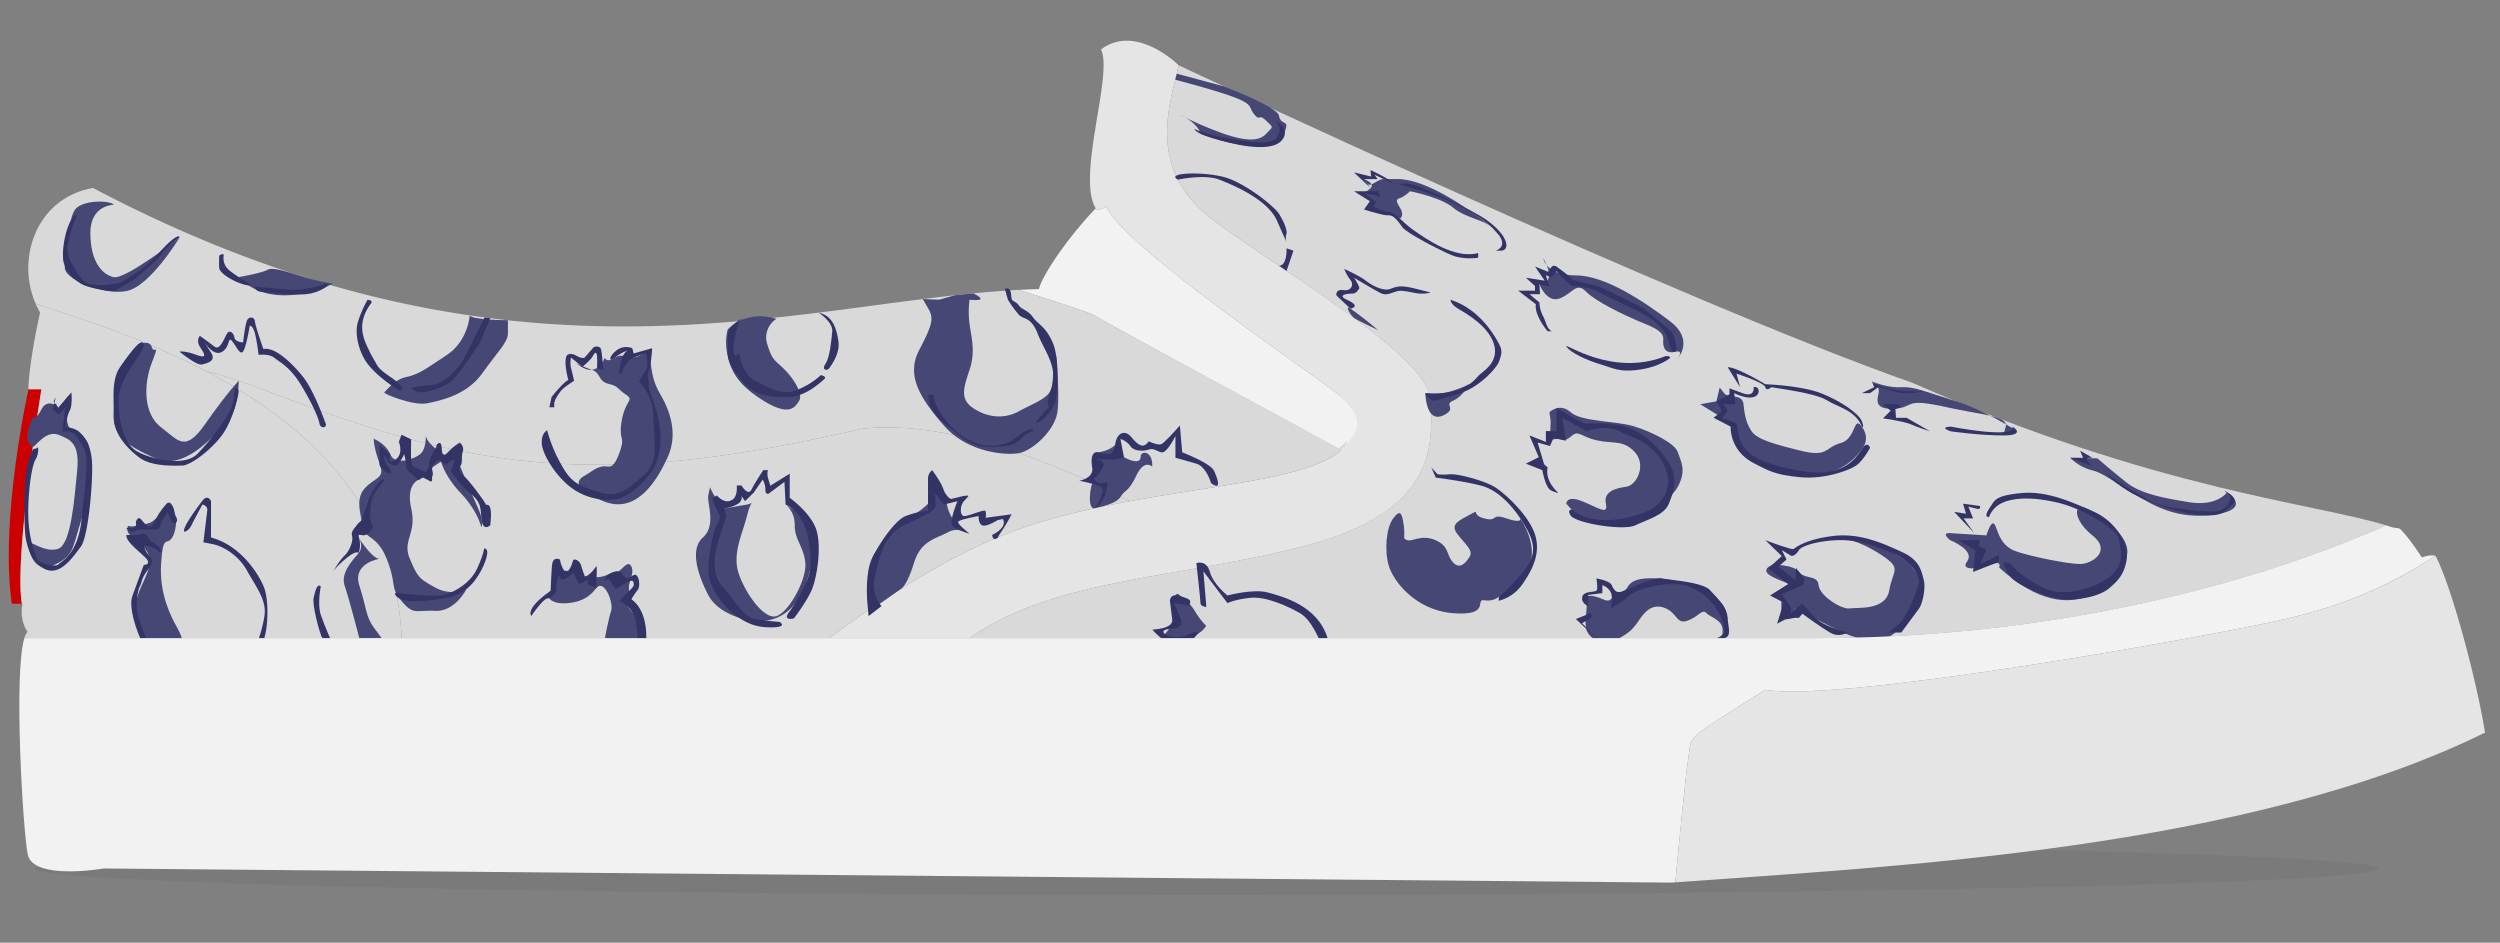 <svg id="blueberry" xmlns="http://www.w3.org/2000/svg" viewBox="0 0 1820.84 686.57"><rect x="0" y="0" width="1820.84" height="686.57" fill="#808080" stroke="none"/><defs><style>.cls-1{opacity:0.05;}.cls-2{fill:#c00;}.cls-3{fill:#d9d9d9;}.cls-4{fill:#f2f2f2;}.cls-5{fill:#e5e5e5;}.cls-6{fill:#474775;}.cls-7{fill:#336;}</style></defs><title>prod-3</title><ellipse class="cls-1" cx="878.52" cy="632.64" rx="853.88" ry="19.21"/><path class="cls-2" d="M8.62,439.71h7.32c-5.84-34,14.22-156.21,14.22-156.21H20.65c0,.42,0,.64,0,.64S-.38,378,8.62,439.71Z"/><path class="cls-3" d="M25.86,221a60.42,60.42,0,0,0,3.33,6.57C21.56,262,20.73,280,20.65,283.5h9.51S10.1,405.75,15.94,439.71h.4s-.09.4-.19,1.09c.06.31.12.62.19.91H16c-.42,3.7-.64,11.86,4.16,18.58-.93.72-1.74,2.27-2.43,4.5H292.55C285.3,298,95.42,244.91,25.86,221Z"/><path class="cls-3" d="M1393.34,279C1221.05,218.29,858.48,47.57,858.48,47.57c-5.79,27-25.07,75.22,25.71,113.14s157.5,99,158.15,131.79,3.85,80.36-93.22,105.43c-91.19,23.55-181.23,23.28-243,66.86H1322.3c223.71,0,376.07-65.58,404-77.15,4.6-1.9,8.4-3.57,11.57-5C1686.36,366.62,1570.12,356.79,1393.34,279Z"/><path class="cls-4" d="M979.34,329.46c17-16.82,11.89-28.6-4.5-42.1C962,276.43,818.62,180,805.76,150.43a13.46,13.46,0,0,1-8.83,2.48C774.37,177,758,203,756.76,210.57q-7.29.18-14.72.56c19.19,6,39.22,12.49,53.44,17.73C820.55,243.64,952.34,314,979.34,329.46Z"/><path class="cls-5" d="M1042.34,292.5c-.65-32.79-107.36-93.86-158.15-131.79s-31.5-86.14-25.71-113.14c0,0-30.86-30.86-56.57-11.57,9,18-18,92.57-3.86,115.71l-1.12,1.2a13.46,13.46,0,0,0,8.83-2.48C818.62,180,962,276.43,974.84,287.36c12.1,12.1,22,20.41,3.21,39.21-29.57,30.22-153.64,27-243.64,61.72-51.34,19.55-106.76,58.81-130.36,76.5h102.1c61.74-43.58,151.78-43.31,243-66.86C1046.19,372.86,1043,325.29,1042.34,292.5Z"/><path class="cls-3" d="M627.05,312.43c-190.93,44.36-283.5,30.46-435.86-28.93a391.22,391.22,0,0,0-41.47-13.35c69.72,36.54,138.52,95.5,142.83,194.64h311.5c23.6-17.69,79-57,130.36-76.5,27.53-10.62,58.24-17.69,88.47-23.25C777.69,341.71,693,304.35,627.05,312.43Z"/><path class="cls-3" d="M980.91,321.37c-1.71,1.54-3.71,3.24-6.07,5.2-27-15.43-154.29-82.93-179.36-97.71-14.22-5.24-34.25-11.74-53.44-17.73-162.26,8.34-367.35,87.37-674.28-74.2-41.48,7.21-56,51.54-41.9,84.07,28.23,9.7,76.26,24.2,123.86,49.15a391.22,391.22,0,0,1,41.47,13.35c152.36,59.39,244.93,73.29,435.86,28.93C693,304.35,777.69,341.71,822.88,365c68.59-12.63,134.64-17.5,155.17-38.47A6.85,6.85,0,0,0,980.91,321.37Z"/><g id="b_color" data-name="b color"><path class="cls-6" d="M1621.76,358.9s-7.28,10.1-27.21,6.89-35.6-6.43-45.44-14.15-21.42-17.78-21.42-17.78l-19.93-.43a36,36,0,0,0,16.29,9.21c9.86,2.36,22.25,13.45,30.68,17.53s25.65,17.63,53.31,15.16S1629.86,363.56,1621.76,358.9Z"/><path class="cls-6" d="M1420.34,388.29l26.44,1.65s3.77-13,6.34-7.33,4.11,15.32,15.88,19.18,37.24,9,46,9,23.37-9.55,9-20.85-14.63-25.26-2.89-19,31.44,20.82,27.94,33.86-36.08,60.59-93,8.52c0,0,2.18-5.17-4.81-2.41s-24.48,6.05-18.49-2.09-12.43-15.43-12.43-15.43S1413.25,387.84,1420.34,388.29Z"/><path class="cls-6" d="M1384.34,297s0,.64,7.07-2.57,23.47,1.95,41.36,5.14,30,5.21,28.07,11.39l-1.93,6.18,10.09-3.21s-23.38-15.33-45.66-22.13-28.46-10.29-39-9.78-21-4.31-21-4.31,6.21,3.1,4.92,8.62S1364.81,300.07,1384.34,297Z"/><path class="cls-6" d="M1357,325.71s5.21-6.46-1-15-3.86,8.79-15.43,12-9,10.5-28.93,5.58-32.14-8.36-36-14.36-4.93-11.41-5.78-19.5-10.93-4-14.15-8.1l-3.21-4.12-2.36,10.08-11.78,2.14,16.07,9.86a17.8,17.8,0,0,1,9,12.85c1.75,9.55,13,16.74,22.28,22.29S1336.74,357,1357,325.71Z"/><path class="cls-6" d="M1290.88,411.29s15.24-.29,19.42,5.28,13.61,1.91,14.25,9.63,16.71,17.76,22.5,16.92,26.36,1.74,28.93-13.05,9.37-15.69-4.5-25.07-23.79-11.57-23.79-11.57,16.72-.85,23.79,4.29,16.74,9.07,20.9,15.09,13.38,11.28,4.17,23.72-13.82,45.18-60.59,21.18-23.2-10.71-23.2-10.71-11.71-1.33-14-.43-1-13.71-1-13.71,7.85-5.1,4.72-7.53S1277.14,417.73,1290.88,411.29Z"/><path class="cls-6" d="M1121.19,207s5.36,14.14,15,10.29,11.79-12.19,19.07-4.81,27.86,17,36.86,20.88,19.93,7.16,19.29,13.86,2.1,10.57,8.76,9S1222,261,1222,261s12.26-13.5-5.61-27-46.8-33.42-68.66-33.42S1124,188.14,1124,188.14,1135.12,205.71,1121.19,207Z"/><path class="cls-6" d="M1140.8,366.86s-.06-6.43,11.49-1.82,19.26,10.6,17.33,1.82,7.07-11.37,14.79-12.33,14.78-15.74,6.43-25.07-15.85-6.1-27.53-8.67-13.4-7.5-18.12-3.65-5.14,3.76-9.42,2.74-6.65,3-6.65-4.16.64-7.36,0-11.43l-.64-4.08s7.43-7.2,15.43,0,34.07,6.22,46.93,10.5,29,12,31.19,18.75,6.55,12.74,0,25.07S1170.48,403.29,1140.8,366.86Z"/><path class="cls-6" d="M1254.18,462.46s8-13.67-.36-23.13-33.41-18.69-52.7-18.16-13.5,10-20.78,10-4.73,9-12.65,5.39-13.93-3.57-12.43.66-1.5,13.95,0,20.77,12.39,13.68,21.73,8.32,11.92-7.28,17.06-15,10.93-11.83,19.29-8.17,7.71,12,16.07,8.81,10.28-8.79,13.5-5.36S1257.1,451.79,1254.18,462.46Z"/><path class="cls-6" d="M1107.31,377.57s1.67,4.07-10.12,0-5.88,2.79-16.22,0-2-7.28-10.35-2.78-14.14,7.07-9.64,13.5,12.21,12.21,9.64,16.71-7.07,10.15-12.21,4.75-2.57-11.82-12.86-16.32-16.71,1.28-20.57,0-1.29-1.71-2.57-10.82-2.57-11.9-7.72-5-6.43,23.34-3.21,34.39,19.28,32.47,46.93,34.61S1074,436,1081,437.19s10.65-2.62,10.65-2.62S1133.06,418.29,1107.31,377.57Z"/><path class="cls-6" d="M1038.05,286.29s5.42,2.12,15.2-.33a86.11,86.11,0,0,0,17-6.2s-5.43,9.46-11.86,12.06,1.15,5.18-4.25,9S1039.55,307.71,1038.05,286.29Z"/><path class="cls-6" d="M1019.62,159.23s3.64-2,0-8-2.45-6,.81-7.24a22.22,22.22,0,0,0,6.48-4.71s22.5,4.4,31.5,12,24.22,9.11,29.33,15.45,7.37,5.93,7.37,5.93-45-40.18-75.49-42.23c0,0-7.76-.06-12,0s-9.52,6.4-12,3.23a16.64,16.64,0,0,0-5.68-4.56s12.6,3.8,8.31,7.87a17.12,17.12,0,0,1-8.31,4.68s10.16,1.78,7.88,5-.63,7.13-.63,7.13S1015.7,155.64,1019.62,159.23Z"/><path class="cls-6" d="M983.62,224.87s6,4,13.07,9.77l7.07,5.79s-15-7-17.57-8.87S978.88,221.54,983.62,224.87Z"/><path class="cls-6" d="M859.12,83.57a276.05,276.05,0,0,0,32.5,13.94c15.72,5.31,25.36,5.58,30.5,0s5.79-4.08,0-9.65-3.86.85-8.36-4.29-.64-7.07-13.5-12.21S856,58.06,856,58.06l1.09-4.4,34,9.15s39.41,15,40.43,21.4,6.23,3.86,5.26,8.36-5,25.31-62.21,4.94C874.58,97.51,872.62,89.36,859.12,83.57Z"/><path class="cls-6" d="M839.19,339.82s-5.78-5.75-11.57,6.57-8.25,10.08-11.35,15.28-13.89,7.35-19.08,8.5-3.87-16.5,0-21.31,3-19.4,3-19.4,8.15-1.17,12-5.46-1.93,4.5,6.43,9,12.26,3.53,12.22-.64S839.84,328,839.19,339.82Z"/><path class="cls-6" d="M706.15,218.29a68.29,68.29,0,0,0,0,17.64c1.26,9.64,4.52,20,0,33.45s-6.91,21.21,2.32,27.63,21.92,9,33.57,2.56,24.19-10,24.5-19.81a139.24,139.24,0,0,1,2.67-20.89s2.7,26.56,1,40.7S751.61,328.4,742,330.06s-37.2-.27-54.56-20.2-27.64-36.32-18-54.81,10.85-23.12,6.74-30.18l-4.1-7.05,11.94.47,11.24-3.21,13.54-1.41S722.48,219.93,706.15,218.29Z"/><path class="cls-6" d="M565.47,232.25A16.08,16.08,0,0,0,558.91,251c3.85,12.59,5.78,11,13.5,19.17s12.21,17.85,9.64,21.71-6.2,12.21-25.92,0-23.61-22.26-26.17-33A39,39,0,0,1,530,240S542.45,225.36,565.47,232.25Z"/><path class="cls-6" d="M440.57,260.48s.84,4.18,7.44,0,10.53,2.88,18.77-2,5.74-5.61,7.15,5.85,3.15,16,7.1,23,14.3,25.7,5.27,45.63-24.14,41.57-47,32-19.29-15.25-13.5-18.5,6.62-5,12-6.53,7.95,4.1,13.1-9.49-.65-8.67,1.93-24,9.59-14.64,2.87-19.16-4.8-5.8-12.52-7.73-5.46-8-12.21-10.26a59.71,59.71,0,0,1-11.25-5.05S432.8,278,440.57,260.48Z"/><path class="cls-6" d="M703.44,387.86s-5.68-4.29-13.39,0-19.38,5.67-24.28,21.89-9.1,18.84-9.1,18.84l-23.19,16.27s-3.32-30.19,2.91-40.66,18.34-22.11,31.63-30.91,16-18.43,16-18.43l5.49,6S686.62,375.21,703.44,387.86Z"/><path class="cls-6" d="M527.62,370.29s10.72-1.78,16.5-2.82,3.22-4.9,0,8-10.49,27-6.53,40.82,18.58,35.46,27.88,32.46,22.37-27.14,21.08-39-7.79-16.64-7.71-27.14-6.65-15.14-6.65-15.14a85.23,85.23,0,0,0,10.59,6c7.07,3.52,14.49,14,7,42.64s-22.24,35.17-34,36.16-32.71-5.08-39.87-18.8-14-33.11-3.95-42,2.76-25.07,3.95-30.86l1.19-5.78S521.41,365.14,527.62,370.29Z"/><path class="cls-6" d="M434.51,428.14c-2.59,3-7.39,10.15-21.53,11.19s-16.07-7-11.89-8.94,2.44-8.7,6.1-11.74,2.25-4.33,10.61-1.44,10,3.22,16.71,3.22,12.66-4.72,15.11-4.18,7.72-9.47,10.29-3.54-3.22,11.58-1.61,17.68-7.36,5.24,2.28,15.55,7.68,22.7,4.15,22.06-24.16-3.21-24.16-3.21,2.62-14.15,4.55-19.93S440.14,421.62,434.51,428.14Z"/><path class="cls-6" d="M305.94,349s-10.6,2.56-6.43,21.27-6.77,23.29-1,36.75,6.54,14.29,18.45,20.87a25.92,25.92,0,0,0,22.7,1.27s-8.11,16.39-22.7,15.75-15.65,3.21-24.44-7.07-3.37-12.46-10.84-30.82-16.59-14-17.87-24.38-5.15-20,2.57-27.73,14.22-6.43,10-17.68-4.22-17.68-4.22-17.68,8.9,3.49,12.22,11.57,17.35,3.4,21.85-.55,3.86-13.91,3.86-13.91-.73,5.28,12.33,13.91,10.49,3.12,15.64,16.3,11.27,24.25,12.47,29.84,0,7.24,0,7.24-2.51-11.69-14.72-24.54-14.53-23.21-14.53-23.21A64.13,64.13,0,0,0,305.94,349Z"/><path class="cls-6" d="M276.39,407s-20,3-14.66,19.5,4.68,22.61,10.46,30.46l5.79,7.86H261.73s-7.54-29.07-10.75-38.32,6.32-18.9,10.23-23.72.38-10.61.38-10.61S271.07,407,276.39,407Z"/><path class="cls-6" d="M128.31,376.68s.53,10.32-3.33,15.46-6.33-3.13-7.67,18.69,7.19,38.25,11.61,46.1,5.06,12.93,1.84,13-28.6-5.11-28.6-5.11-5.09-19.87-2.13-30.2,11.45-20.59,8.23-30.23-16.07-13.5-15.42-18.65-1.61-.77,9-3.12,7.81-1.77,15.47-8.45S123.28,380.5,128.31,376.68Z"/><path class="cls-6" d="M23.92,325.44c1.34.64,9.29-12.37,18.53-8.83s15.67,6.61,13.74,26.28-4.34,53.4-13.74,56.79-21.24-6.47-21.81-4.32,2.85,23.42,18,16.49S52.2,401,59.41,378s8.32-51.28,3.35-57.3-13.94-5.08-13.95-15.77,3.51-19.54.24-15.72S44,299.77,42.37,297s-8.83-5.93-12.21,1.25-6.11,5.82-6.11,5.82S14.79,321.1,23.92,325.44Z"/><path class="cls-6" d="M100.46,251s8.48-3.92,10.07,1.77,6.13-4.38,0,11.58-6,37.29,6.78,46.87,17.29,18.94,32.41-2.77,24.14-31.13,24.14-31.13.42,21.22-9.45,31.13-30.49,34.83-51.61,25.28S83,317.58,82.87,302.79,85.59,266.68,100.46,251Z"/><path class="cls-6" d="M82.87,149.14s-17.1,0-17.07,20.57,8.38,30.22,17,32.15,48-28.93,48-28.93S109.35,208.71,92.09,212s-47-9.14-44.82-18,1.85-34.57,7.64-41.64S80.61,145.93,82.87,149.14Z"/><path class="cls-6" d="M173.86,201.81s17.31-3,21-5.33,16.21,2.13,26.58,5.33a163.21,163.21,0,0,0,21.22,4.8S199.3,228.59,173.86,201.81Z"/><path class="cls-6" d="M342.14,229.71s-1.16,18.54-16.59,28.77S304.93,272.76,296,274.56s-14.79,10.23-16.07,11.19,21.09,10,31.11,8,29-6.1,40.08-21.7,18.81-22.66,18.81-29.09v-9.74S343.94,233.14,342.14,229.71Z"/><path class="cls-6" d="M859.76,434.14A34,34,0,0,1,870,444.68a59.2,59.2,0,0,0,8.48,11.14s-4.65,9-18.76,9H845.65s8-7.72,9-13.5S853.57,427.29,859.76,434.14Z"/></g><g id="b_outline" data-name="b outline"><path class="cls-7" d="M518.62,363l3.43-2.14s4.29,4.93,8.57,4.18,6.43-4.18,6-11.47h3.43s4.71,8.14,7.29,3,8.57-14.14,8.57-14.14h3.43a10.29,10.29,0,0,0,0,5.57c.85,3,1.71,5.77,1.71,5.77L575.19,345v17.57s16.29,11.57,19.72,24.43,0,33.43-3.43,42-13.29,21.43-13.29,21.43-8.57,2.14-3.43-4.72,13.72-21.85,15-29.57,1.72-39.92-17.57-48.67L571.34,351l-11.58,8.57s-2.43.86-2.29-3a14.43,14.43,0,0,0-2-7.28l-6.43,9.42L542.62,365l-2.57-3.75s1.29,3.79-3.43,6.18a28.39,28.39,0,0,1-9,2.82l1.29,6s-5.57,16.28-7.29,23.57-2.14,20.14,4.29,27,15.43,22.49,23.14,23.89S567.91,453,567.91,453s5.57,3.43-3.86,3.86-17.14-.86-27-7.72-20.14-20.57-21-31.28,3-29.35,6-35.25,2.57-6.75.43-10.61A63.78,63.78,0,0,1,518.62,363Z"/><path class="cls-7" d="M1448.62,376.71A18.38,18.38,0,0,1,1458.91,366c8.14-3.43,20.57-4.29,39.43,0s42.42,19.29,44.14,24.86,5.14,17.57-2.57,26.14-33.43,19.71-51.43,11.14-24-17.57-24-17.57l-5.57-1.28s2.57,9.42,8.57,13.71,21.43,12,34.71,13.29,27.86-2.58,33.86-7.72,11.14-9.86,12.86-21-7.72-27.86-24.43-35.14-33.86-15-52.29-13.29-19.28,5.15-21.85,9S1444.76,376.29,1448.62,376.71Z"/><path class="cls-7" d="M1440.48,370.71l-6.86-1.71,3.43,8.57h-6.86l7.72,10.72-14.57-15.43,8.57,1.28-2.15-7.28,12.43,1.71S1442.49,371.22,1440.48,370.71Z"/><path class="cls-7" d="M1442.21,393.43h-15.87l12.42,7.28-1.71,15.86,18.43-7.28s2.14-6.86-1.72-4.29-11.55,5.57-11.55,5.57l4.57-10.28-5.58-2.57Z"/><path class="cls-7" d="M1524.05,333.43l-9-5.14,2.15,5.14h-9.43l16.29,6S1514.62,332.57,1524.05,333.43Z"/><path class="cls-7" d="M1533.91,345s26.57,18,36.85,21.86,38.15,6.43,44.15,5.57,13.23-9.29,6.85-13.53,10.29,3.24,4.72,8-6.43,9.85-24,8.14S1552.14,363.86,1533.91,345Z"/><path class="cls-7" d="M1401.05,285s-13.29,3-21.86,0-11.14-3-11.14-3l-6,4.33h-6l9-4.33-1.71-4.29S1371.05,285.86,1401.05,285Z"/><path class="cls-7" d="M1382.62,294.43h-11.14l5.57,4.71-5.57,5.57s15.43,2.15,20.14,4.29,14.14,5.14,14.14,5.14l-17.14-9.85h-7.71l-.43-6.43,3.86-.86Z"/><path class="cls-7" d="M1420.76,310.71s48,9.43,45,0c0,0,10.72,6.43-6.85,6.43s-38.15-3-38.15-3S1411.76,311.14,1420.76,310.71Z"/><path class="cls-7" d="M1310.19,400.71c2.43-3.95,18.86-7.71,32.57-7.28s25.72,5.57,35.79,9.43,20.36,15.43,19.07,21.43-8.14,23.14-12.86,28.28a52.93,52.93,0,0,1-9.42,8.14h9.42s10.51-14.14,13-17.57,5-15,3.32-21S1398.48,408,1385.19,402s-30.43-14.14-50.57-11.57-27,8.57-28.28,9.43-20.58-6.43-20.58-6.43l12,11.57-9.85,9,14.57,11.33-13.29,8.38,9.86,5.15-4.71,15.43,5.57-3,7.28-1.29h3l2.57-3s13.31,9.78,20.15,13.71a11.87,11.87,0,0,0,12.43,0s-17.15-4.28-23.58-11.14-9.42-9.86-9.42-9.86l-7.72,6.86v-3.86l-6.86-9.85,15.43-6.66,1.29-4.06-6.43-8.57-.43,9-12.43-9.86,6-5.14-3.43-6.86,6.86,4.13S1307.24,405.53,1310.19,400.71Z"/><path class="cls-7" d="M1290.05,282c4.29.84,32.14,4.27,40.29,9.41s21,7.28,25.71,19.28c0,0,2.14,1.72,0-3.85s-15.43-14.91-30-20.53-40.29-6.47-40.29-6.47-20.57-12.43-27.42-12.43l9,14.59-2.58-9.88s20.15,6.48,21,9.88S1290.05,282,1290.05,282Z"/><path class="cls-7" d="M1277.19,282s1.29,7.79-8.14,4.31l-9.43-3.47v4.37l-9.43,5.06,3.86,7.28-6,4.72,12.43,6.42c0,10.29,5.26,20.58,16.77,26.58s16.23,8.57,33.8,10.28,34.71-4.71,40.29-8.14,10.71-13.29,10.71-13.29-1.52-4.71-5-.43-11.29,23.68-46.38,17.15-43.28-14.15-45.43-32.15c0,0,.43-2.57-3.85-3.85a47.7,47.7,0,0,1-6.86-2.57l3.86-5.15-3.43-4.71h9l-.86-8.1s8.57,4.49,14.14,2.87S1281.48,280.76,1277.19,282Z"/><path class="cls-7" d="M1249.76,464.79s9-.65,4.72-12.65-15-23.16-28.29-25.94-34.71,2.8-39.43,7.51-13.71,9.43-13.71,9.43,2.14-8.14,0-12a11,11,0,0,0-6-4.94V432l-10.29,1.29v8.14s-5.57-2.14-4.28-6.86,10.28-2.57,10.71-5.14-.43-8.14-.43-8.14,9.86,1.69,11.15,4.91,3.43,5.8,6.43,4.94,24.42-11.14,30.42-9.85,29.15,2.57,34.72,8.57,12.43,12.43,12.86,20.57S1263.05,466.71,1249.76,464.79Z"/><path class="cls-7" d="M1157.62,450.86l-5.33,3,10.47,11.21-15-14.21,10.72-4.29A2.67,2.67,0,0,1,1157.62,450.86Z"/><path class="cls-7" d="M1143.91,375.43c3.59,5.65,38.57,11.37,47.14,7.18s21-7.18,24.43-15.75,8.14-19.29-2.14-33-18-19.22-29.15-22.9-25.71-2.39-28.93-2.39S1133.62,297,1133.62,297v17.14l-7.71-.21v7.93l-12-4.72,6.85,15.86-9.42,4.71,12,4.72s2.14,12.43,6,14.57,5.57,1.9,5.57,1.9-9.86-8-7.72-18.46l-2.57-2.3-4.71-15.85,9,2.57,2.57-6,9,2.14-2.57-16.71,17.35,9.64s13.93-4.93,23.79,0,22.9,7.46,31.71,22.5,2.58,27.43-7.28,33.86-42.43,15-58.29.85C1145.19,371.14,1140.91,370.71,1143.91,375.43Z"/><path class="cls-7" d="M1130.19,241.29h-3s-9.85-11.58-8.57-19.72l-12.86-9.86H1118v-3.42l-6.64-6,13.71,2.14L1118,194.14l9.64,3.86,2.57-3.86a3,3,0,0,1,3.43,0c1.72,1.29,7.72,5.57,9.86,7.72l2.14,2.14s17.4,4.29,19.84,5.14,29.45,14.15,32,15.86,18,15,19.71,16.29,5.1,12.21,3,14.89c-4.26,0-3.83-5.16-5.12-9s-6-13.47-25.71-22.35-27.86-14.44-34.08-15.3-11.35-1.71-11.35-1.71l-10.29-10.29-3.43,4.29-4.28-1.29,2.57,8.14-7.29-1.71.43,7.29h-7.71l7.28,6a23,23,0,0,0,2.57,9.85C1126.34,234.86,1126.34,239.14,1130.19,241.29Z"/><path class="cls-7" d="M1140.91,252.43c-2.27-3.79,33,22.71,72.43,6.86,0,0,5.14,0,2.14,2.14s-11.14,6.86-24,8.14-16-1.28-26-4.28S1143.48,256.71,1140.91,252.43Z"/><path class="cls-7" d="M1076.62,184.29v3.42s-10.28,1.72-18.86-1.71-33.42-16.29-36.42-20.57-6.43-9-9.86-8.57-18-4.29-18-4.29l4.28-6-11.57-7.28h17.57l1.72,4.71-4.29-2.14-7.28-.86,8.57,6.43-2.14,3s6,3.43,11.14,3.86,9.43,7.28,18,13.28S1059.48,189,1076.62,184.29Z"/><path class="cls-7" d="M1089.48,182.57h3.86s3.85,0,3.85-3.86-3.85-11.14-15-18.85-45-23.15-53.14-25.29-9.43,0-9.43,0,42.43,9.43,64.72,29.14C1084.34,163.71,1102.34,177.43,1089.48,182.57Z"/><path class="cls-7" d="M1014.48,133.62l-13.29-6.33,2.15,3.16H993.05l5.14,6.48-12-11.36,12.43,3-.43-4.71S1014.48,131.38,1014.48,133.62Z"/><path class="cls-7" d="M983.62,224.87l-10.28-9.73s-.86-4.71,5.14-3.85,7.71-4.29,5.14-7.29a34.34,34.34,0,0,1-4.58-8.14s11.44,5.14,15.72,8.57,12.86,8,18,5.94,8.15-2.64,18.65,0l10.5,2.63s-1.72.86-6.86.86-12.86-3-17.57-1.72-7.72,3.43-12,1.29-19.29-11.14-19.29-11.14,4.8,7.16,3.69,8.08-1.54,3.49-5.4,3.49-10.56,1.14-3.57,4.43S988.28,223.47,983.62,224.87Z"/><path class="cls-7" d="M1056.48,218.29s-.43,3,5.57,6.58,22.29,12.67,26.14,26.11-9,19.88-11.57,22.88-11.57,14.57-38.57,12.43c0,0,3.43,7.28,9,5.14s16.71-3.69,26.14-9.56,17.57-14.87,18.86-19.16,2.57-6.74,0-11.73S1078.61,225.47,1056.48,218.29Z"/><path class="cls-7" d="M928.76,87.86s4.29,3.85,3,8.14-3,8.14-14.57,7.71-39-5.14-47.14-9.85c0,0-.86,2.57,13.29,6.85s39,10.36,48.66,3C932,103.75,942.48,96,928.76,87.86Z"/><path class="cls-7" d="M857.94,130.83s19.4-4.17,30.11,0,35.14,14.46,42,29.88l6.86,15.43a9.71,9.71,0,0,1,0-5.57c.85-3.43-2.15-9.43-5.15-14.57s-24.57-22.76-40.14-27S848.39,125.81,857.94,130.83Z"/><path class="cls-7" d="M937.06,180.86l5,1.71-5,14.73-5.53-3.73S937.27,194.37,937.06,180.86Z"/><path class="cls-7" d="M1091.62,434.57v3a30,30,0,0,0,16.72-11.37c6.42-9.2,14.14-21.75,9.85-36.26s-22.71-31.23-30-35.51-25.71-9.43-32.14-9a42.8,42.8,0,0,1-9,0l-4.55-4.87,3.26,7.33s19,2.28,32.58,5.71,24.91,16.38,33,30.48,6.85,22.24-3.86,34.66S1091.62,434.57,1091.62,434.57Z"/><path class="cls-7" d="M961.76,468s-6-16.29-15-21.43-24.85-12.43-36.42-11.14S894,439.29,894,439.29l-17.51-23.15,2.14,25.93s-4.28-.21-4.28-2.78-3-29.15-3-29.15,7.28-2.77,9.85,6.43S894,433.71,894,433.71s18.92-5.14,29.63-2.14,36,9.43,43.29,33.22C966.91,464.79,966.48,471.21,961.76,468Z"/><path class="cls-7" d="M866,441l-10.91-1.67,5.45,12.81s1,5.15-5.45,5.57-9.86,1.5-6.43,4.29,12.82,2.57,17.34,0,7.09-1.29,7.09-1.29-8.57,11.58-16.29,10.29-17.57-12.43-17.57-12.43,15.43-.43,14.57-7.28l-1.71-13.72s0-6,7.71-3.43S867.87,437.14,866,441Z"/><path class="cls-7" d="M882.05,351.86s-3.43-12-10.71-14.15-15.22-4.28-15.22-4.28V317.57s-6.21,12.64-10.07,11.89-5.57-3.32-9.43-2-10.83,1.28-13.34-2.57a14,14,0,0,0-7.23-5.15L818.62,333a25.17,25.17,0,0,1-10.28,1.71,52.56,52.56,0,0,0-9,0s6.42.91,3.85,5.82a38.1,38.1,0,0,1-6,8.33s.86,3.43,5.15,3l4.28-.43s-.75,9-3.86,13.61-5.57,5.13-5.57,5.13,9.7-13.18,4.44-15.64-15.58-4.39-15.58-4.39,10.71-1.66,9.43-9.61.43-12,4.71-11.07,10.72,4.4,12-5.46,7.6-10.29,11.09-6.43,8.63,11.14,13.34,3.86c0,0,6.43,3,9,2.14s13.72-13.71,13.72-13.71l1.71,19.6s20.57,7.83,23.14,13.4S890.19,357.86,882.05,351.86Z"/><path class="cls-7" d="M727.33,391.1s-1.71,1.47,2.15-4.1a117.62,117.62,0,0,0,7.28-12.43l-18.85,2.57a15.3,15.3,0,0,0,0-4.71c-.43-2.14-12.86,3.86-15.86,3.43s-3-7.5,0-10.82l3-3.33s1.93-1.71-5.25,0l-7.18,1.72s-3.43-1.29-5.57-7.29-8.14-13.71-8.14-13.71a7.83,7.83,0,0,0-3,6V372a60.8,60.8,0,0,0-16.29,3.86c-9,3.43-23.14,26.21-25.71,33.89s-3,20.19-2.15,29.58l.86,9.38,9.43-7.28s-8.14-8.14-4.71-22.29,6.42-29.34,21-36.53,23.57-10.25,23.14-15.14a32.92,32.92,0,0,1,0-7.47l6,7.47,9.86-2.43s-6,14.47-3.86,17.57c1.44,2.09,6.69,4.14,10,5.25,1.59.54,2.71.85,2.71.85s-8.81-6.85-8.39-8.57,15-4.28,15-4.28-.42,5.36,2.58,6.75,11.14-3.75,11.14-3.75l3.86-.86s4.28,5.57-7.72,11.57C722.62,389.57,722.83,395.19,727.33,391.1Z"/><path class="cls-7" d="M731.84,210.37l2.25,7.92A86.8,86.8,0,0,0,742,229.18c3.62,3.86,8.76,1,13.9,14.14s15.11,24.11,9.65,39.86.64,10.93-2.9,14.78-8,9-8,9,.32,1.61,2.89,0,11.25-10,11.89-17.67,2.25-28.61-2.89-40.18-10.29-12.54-14.14-18-8.2-5.47-10.37-8.68-4.85-2.57-5.28-5.14S736.71,208.64,731.84,210.37Z"/><path class="cls-7" d="M752.41,314s-5.15,1.28-8,4.82-8,5.8-12.53,6.1-19.69,3.66-32.51-7.17-23.42-16.29-23.1-30.11c0,0,3.86-1.61,4.18,2.57s4.21,11.67,11.57,19.61,24.64,21.53,44.78,11.25C736.76,321.11,752.73,307.93,752.41,314Z"/><path class="cls-7" d="M596.33,227.69s10.47,6.95,9.83,13.7-1.77,19-4.9,23.47,1,5.78,2.79,3.21,7.89-10.78,6.61-19.53S606.75,230.06,596.33,227.69Z"/><path class="cls-7" d="M538.62,233.89c-1.25,3.32-5.43,15.22-4.14,22.29s3.14-.73,4.14,2.69,3.25,14.67,11.61,18.52,18.32,11.25,29.89,6.75,17.68-10.93,17.68-10.93,4.82,1,2.57,2.9S587.84,288,576.26,289s-26.35-.64-34.07-9.32S529.66,264.21,530,256.18s-1-13.93,2.57-18a30.08,30.08,0,0,1,8.36-6.43Z"/><path class="cls-7" d="M453.48,270.15s1.93-7.3,8-9.67,9-3.34,9-3.34,2.25,9.37,0,12.24a66.81,66.81,0,0,0-5.14,8.66s10.61,9,10.61,26,4.82,32.47-7.39,42.43-17.68,16.71-32.79,11.89-20-7.12-27.34-20.6a108.53,108.53,0,0,1-9.95-24.4s-4.5,2.25-3.85,10,10,23.46,21.85,32.14,27.65,10.29,36,7.07,17.36-12,22.83-20.14,7.07-22.61,4.5-35.79-8-23.46-7.4-26-1.28-7,.32-11.23S475,253.61,475,253.61l-13.5,3.85-1-3.85a11.52,11.52,0,0,0-11.89,1.93c-5.79,4.82-4.82,8.6-.65,4.94a29.22,29.22,0,0,1,9.33-5.27s-3.22,1.29-4.83,7.4S449.77,276.79,453.48,270.15Z"/><path class="cls-7" d="M439.34,269.38l-4.5-1.31a82.26,82.26,0,0,0,0-9c-.33-1.93-1-3.53-2.9,0s-7.71,8-7.71,8l-8.36-6.63a17.8,17.8,0,0,0,0,7.59c1,3.54,2.25,9.32,2.25,9.32s-7.71,4.82-9.64,7.4-4.82,6.75-4.82,9.32v2.57h-3.54l1.61-7.47s8.51-10.83,12.21-12.38c0,0-3.85-13.58-1-18.08,0,0,2.25-2.25,6.75.32s6.11,1.41,6.11,1.41l6.75-7.73s4.34-1.39,5.22,1.82S439.34,269.38,439.34,269.38Z"/><path class="cls-7" d="M352.9,231.21l-15.46,31.08s-11.25,17-22.18,18-15.75,2.25-15.75,2.25a10.19,10.19,0,0,0,7.72,3.21c5.14,0,17-4.18,21.86-8.36s20.57-28,20.57-28l7.4-17.68Z"/><path class="cls-7" d="M270.26,221s-5.78,6.89-6.42,15.57,3.85,16.07,5.14,19,2.57,4.82,5.46,10,10.29,8.68,15.11,12.86,4.5,7.71,0,5.14-15.75-10.61-21.86-18.64-9.64-21.54-7.07-30.22a83.71,83.71,0,0,1,7.07-16.35S272.05,218.49,270.26,221Z"/><path class="cls-7" d="M237.14,206.61s-13.8,5.53-27.95,4.25-23.46-2-23.46-2-.32,3,4.18,3.63,21.21,2.25,30.85,1.93a32.41,32.41,0,0,0,16.38-5.14S240.06,207.47,237.14,206.61Z"/><path class="cls-7" d="M162.91,186.11a11.31,11.31,0,0,0,3.53,10.28c4.82,4.18,15.11,10.22,15.11,10.22s2.57,2.82-5.79,0-15.75-8.29-16.07-11.18a85.65,85.65,0,0,1,0-9.32S163.06,183.84,162.91,186.11Z"/><path class="cls-7" d="M130.76,172.93s-9.32,6.66-13.17,12.17S98,203.46,96.37,204.43s-11.25,6.43-12.21,7.39-17-1.5-22.82-4S46.55,198,45.91,188.36s2.25-21.86,5.78-28,5.15-4.18,2.9,0-6.43,19.2-5.15,24.71,9.65,19.83,14.47,21.51,18.87,1.35,24.38-1.22S107.62,193.74,115,185.1,130.44,169.71,130.76,172.93Z"/><path class="cls-7" d="M191.84,254.25s-5.8-16.39-6.12-19.93-3.85-3.86-5.46-1.61-3.21,16.72-3.21,16.72-5.88-.32-6.31-3.54-3.33-5.92-5.26-3.12-5.14,13-9.32,9.68-10.61-7.84-10.61-7.84-2.89,3.14,0,7.84,6.43,9.3-2.57,6-12.22-2.3-12.22-2.3,12.54,10.28,16.4,9.32,10.54-2.57,6.55-8.68-5.27-8.39-5.27-8.39,6.43,11.28,12.86,8.07,4.5-12,7.71-8.07,6.11,11.28,8.36,7.11,4.55-18.33,4.55-18.33,2.19-.32,3.8,5.79a126,126,0,0,1,2.58,15.48s7.71-1,11.57,2.2,11.25,6.43,19.29,19.61,12.85,24.13,13.5,28.14,5.78,3.38,4.5,0-8.68-24.16-16.4-33.87S200.19,252.32,191.84,254.25Z"/><path class="cls-7" d="M104.73,251.33c.45,5-18.32,23.81-18.32,39.88s3.85,32.15,13.5,37.61,34.39,11.57,44,1.61,24.78-28.94,26-38.57l1.26-9.64a3.28,3.28,0,0,1,2.6,3.53c-.33,2.89-4.18,20.89-12.54,31.82s-22.82,21.54-28.61,21.54-22.18,1-31.5-6.11-18.64-17.68-18.32-30.21-1.93-26,4.82-35.68S104.09,244.23,104.73,251.33Z"/><path class="cls-7" d="M40.76,294.23,42.37,297,52,285.75s1,9.32-1.28,13.5-2.89,11.95-2.89,11.95,6.1-.06,10,3.48,9.32,9.64,9.32,26.36-3.21,50.46-8.36,57.21S44.62,418.82,34,415s-15.09-17.58-15.74-27.32S17,349.36,20.64,336.21s4.7-8,6.3-10,1,5.46-1,8.36-4.9,16.39-5.34,35.68S24.5,400,26.3,405.64s14.62,7.4,16.15,5.47,14.39-6.75,17-33.11,5.78-44.68,1-53-8-11.25-11.57-10.92l-3.54.32s1.29-10,1.61-13.5a20.12,20.12,0,0,1,1.93-6.63s-4.82,9.2-7.71,6.63l-2.9-2.57,2.25-8.68S37.34,293.59,40.76,294.23Z"/><path class="cls-7" d="M125,380.25l-2.89-7.07a56.33,56.33,0,0,0-4.5,7.07c-1.61,3.21-.33,5.46-5.47,5.46H100.55s-4.18,3.54-7.71,0,7.71,2.54,6.1-5.48c0,0,1.29-4.48,3.54-2.23s6.75,9.61,10,2.23a49.23,49.23,0,0,1,8.36-12.76s1.93-3.14,4.18,0,1.84,6.6,3.33,9.21S128.51,382.5,125,380.25Z"/><path class="cls-7" d="M153.71,365s-2.37-5.57-6.55,0-15.11,20.28-12.86,22.25c0,0,2.89-.07,5.14-4.68s8-15.14,8-15.14,3.86.89,3.53,4.1S148.12,395,148.12,395s3.86.64,8,1.6,16.39,5.84,23.78,19,14.79,22.16,12.54,34.05a98.46,98.46,0,0,1-5.14,18.64s2.74,5.79,5.55-4.82,2.34-26.68,0-34.07-15.26-31.5-39.18-37.93"/><path class="cls-7" d="M92.14,389.57a69.87,69.87,0,0,0,8.41,0c2.57-.32,4.18-1.93,6.11,0s0,2.25,6.1,6.43,5.47,8.36,1.61,4.82-9.64-3.53-9.64-3.53a17.29,17.29,0,0,0,3.53,7.07c2.9,3.53,3.86,4.55-1,11.27s-3.54,8-5.46,11.55-3.22,15.11-.65,23.46A143.76,143.76,0,0,0,107,466.07s-2.25,4.18-4.82-1.28-8.68-22.5-5.79-30.54,8.36-22.82,8.36-22.82,7.07,0,0-6.43S91.45,393.43,92.14,389.57Z"/><path class="cls-7" d="M233.62,427.18s-2.57,12.86,0,20.57,9,22.15,9,22.15-7.39-3.19-8.68-6.72-6.75-22.18-5.46-28S231.37,424.61,233.62,427.18Z"/><path class="cls-7" d="M279.91,350s-8,8.46-9.32,15-1.29,13.64,0,16.15,1.6,3.88-2.58,7.42-8-1.93-6.42,3.53a18.33,18.33,0,0,1-.38,10.61s-1.55-2.25-8.95,3.86-9.64,9.62-9.64,9.62,4.82-8.34,8.36-11.55,6.43-10.61,5.46-14.14,1.52-5.24,3.33-7.93,3.73-2.42,4.71-6.54,2.89-7.22,3.86-12S279.91,344.89,279.91,350Z"/><path class="cls-7" d="M290.51,432s19.29,2.25,28.29,1.93,23.46-8.36,28.61-19.61,5.14-14.78,5.14-14.78,2.89-.65,2.25,4.17-5.79,18-15.11,25.4-26.68,8.68-39.53,8.68S285.05,429.75,290.51,432Z"/><path class="cls-7" d="M357.06,382.61s-4.83,4.39-6.12-3,.65-12.86-7.71-19.61-14.94-17.11-14.94-17.11l2.72-7.32a5.21,5.21,0,0,0-5.14,2.25c-1.93,2.89-5.78-4.94-7.71-2.31s-4.18,3.14-3.22,7.38-.46,2.72-.23,6.06-2.34.83-4.27,0-1.93-1.74-4.5,0-1.28-.52-6.43-4.06-3.21-5.72-4.17-9.93l-1-4.21s-4,9.09-6.64,8.4-4.93-1.33-5.57-3.9a4.49,4.49,0,0,0-2.25-3.21,11,11,0,0,0,2.25,7.11c2.57,3.17,2.57,4.14,2.57,5.1s-3.86-.14-4.82-1.36-3.78-2.5-3.5-5.71,0-13.18,0-13.18l8,7.07s-3.32,8,3.32,3.86,2.78-13.18,2.78-13.18l2-5.14,7,3.45s-.32,8.44,0,14.23,1,5.46,4.83,7.07,5.78,3.39,6.42,1.53,1.93-1.85,1.93-5.71,5.11-10.85,5.29-12.5,3.39-4,3.71.86.65,8.1,4.82,3.6a36.29,36.29,0,0,1,8.36-6.75s3.52,2.57,2.24,6.43,0,8.13-1.6,10.33-1.92,3.49,2.58,7.67,15.75,19.44,15.75,20.65S359.28,363.61,357.06,382.61Z"/><path class="cls-7" d="M386.94,448.71s8.36-12.53,11.9-12.85,7.07-4.82,6.42-7.4,1.93-9.81,1.93-9.81.65,4.35,3.22,3.39,7.39-4.83,7.39-4.83,3.21,8.68,4.5,8,6.75-3.21,6.75-3.21-2.25,3.21,0,4.17,5.46,1.93,5.46,1.93a58.12,58.12,0,0,1,0-7.71,61.61,61.61,0,0,0,0-8s1.29-1.93-1.92,2.25a17.41,17.41,0,0,1-6.43,5.47,66.43,66.43,0,0,1-2.9-8.16c-1-3.74-5.46-6-6.1-3.09s-3.93,10.28-6.31,6.75a22.11,22.11,0,0,1-3-8.07s-5.15-2.86-5.79,4.21-1,18.64-1,18.64S383.09,442,386.94,448.71Z"/><path class="cls-7" d="M440.62,423.32s2.25-3.53,4.18,0,2.89,6.79,5.79,4.52,10-6.45,10.6-4.2,1.29,2.57-2.89,6.75-7.16,7.4-7.16,7.4,11,4.5,12.3,16.39S464.73,468,464.73,468h5.78s2.58-21.92-10.6-31.5a44.41,44.41,0,0,1,4.5-6.75c2.25-2.57,1-11.28-1.93-11.1s-3.66,4-6.81,2.1-1.87-4.5-6.05-4.5S440,419.46,440.62,423.32Z"/></g><path class="cls-4" d="M1285.66,502.39c53,9.65,322.07-38.57,377-51.1s86.79-30.86,111.22-46.45c-3.27-1.23-10,1.12-10,1.12s-8.73-13.82-15.75-20.67c-2.1-1.25-2.86-.22-6.64-1.5-1.13-.39-2.36-.78-3.64-1.18-3.17,1.46-7,3.13-11.57,5-28,11.57-180.33,77.15-404,77.15H17.76c-7.92,25.34-1.11,139.77,2.43,157.5,3.86,19.28,55.29,10.28,55.29,10.28l1141.71,10.29,3-.22c2.75-29.26,7.55-79,9.56-91.07C1232.62,534.21,1224.91,541,1285.66,502.39Z"/><path class="cls-5" d="M1773.91,404.84c-24.43,15.59-56.25,33.91-111.22,46.45s-324,60.75-377,51.1c-60.75,38.57-53,31.82-55.93,49.18-2,12.06-6.81,61.81-9.56,91.07,155.92-11.5,416-23.47,589.74-109.07C1803.89,495.57,1785.48,426.7,1773.91,404.84Z"/></svg>